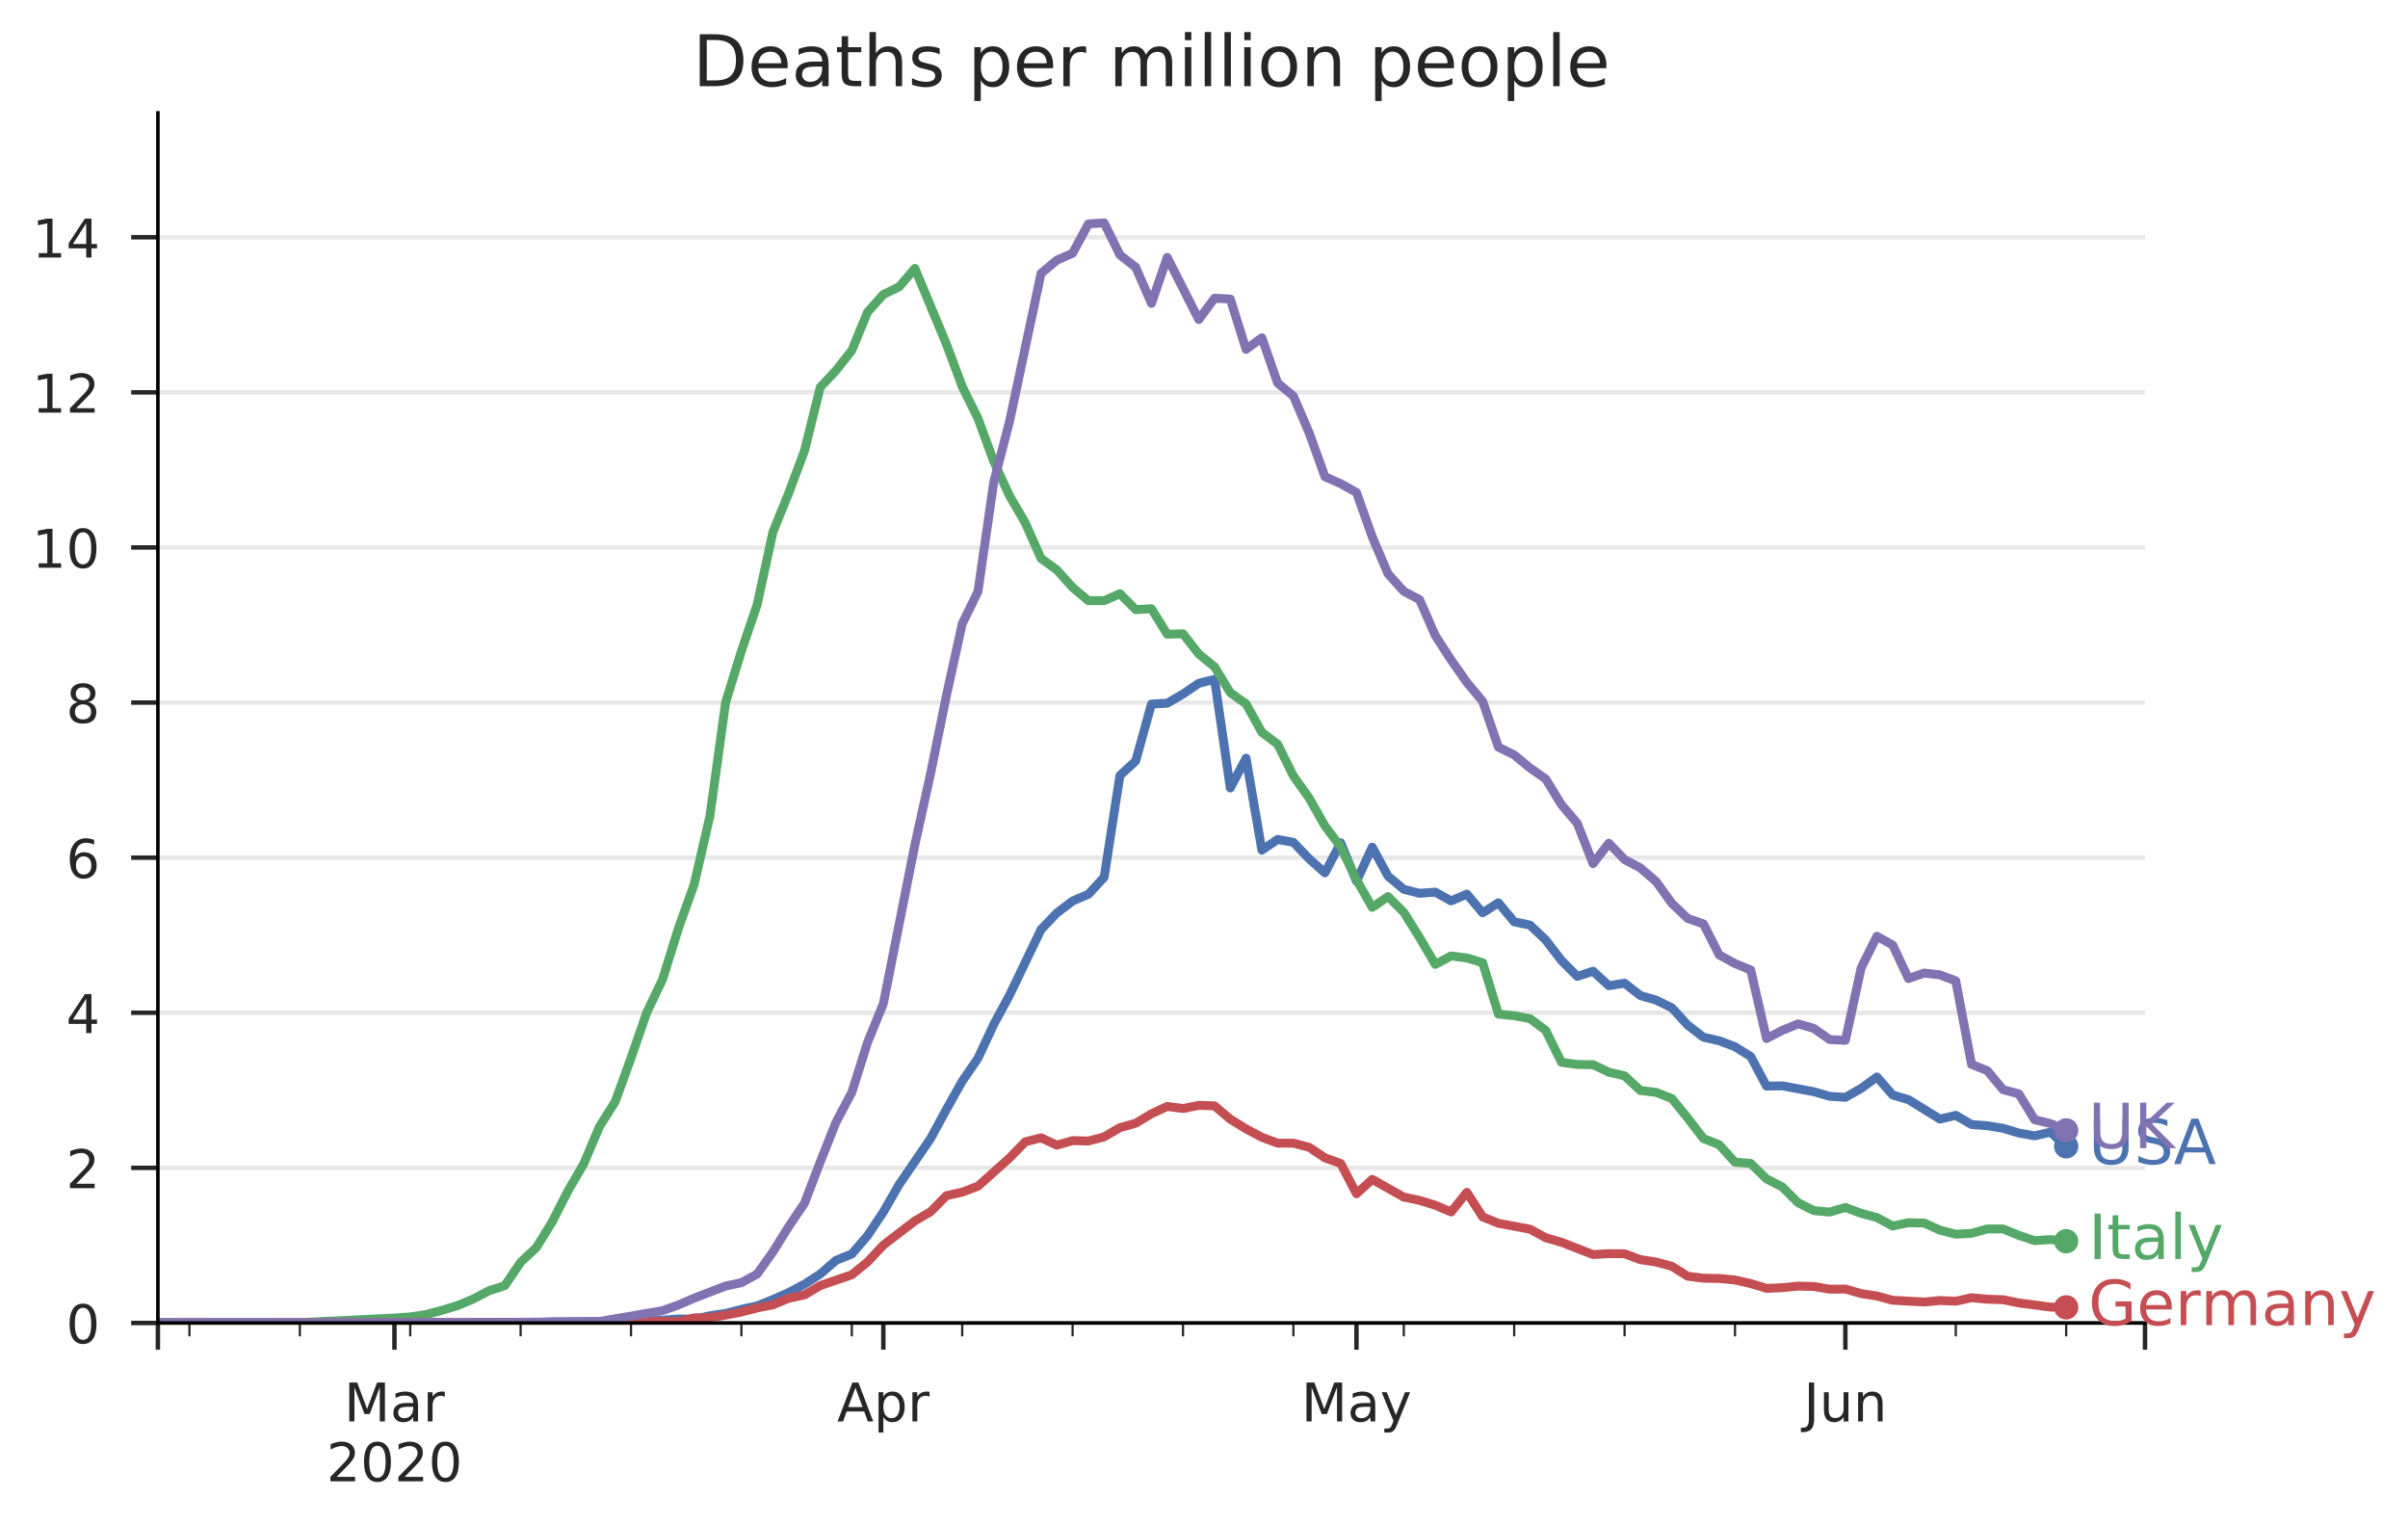 <?xml version="1.0" encoding="utf-8" standalone="no"?>
<!DOCTYPE svg PUBLIC "-//W3C//DTD SVG 1.1//EN"
  "http://www.w3.org/Graphics/SVG/1.1/DTD/svg11.dtd">
<!-- Created with matplotlib (https://matplotlib.org/) -->
<svg height="342.409pt" version="1.1" viewBox="0 0 540.946 342.409" width="540.946pt" xmlns="http://www.w3.org/2000/svg" xmlns:xlink="http://www.w3.org/1999/xlink">
 <defs>
  <style type="text/css">
*{stroke-linecap:butt;stroke-linejoin:round;}
  </style>
 </defs>
 <g id="figure_1">
  <g id="patch_1">
   <path d="M 0 342.409 
L 540.946 342.409 
L 540.946 0 
L 0 0 
z
" style="fill:#ffffff;"/>
  </g>
  <g id="axes_1">
   <g id="patch_2">
    <path d="M 35.47 297.158 
L 481.87 297.158 
L 481.87 25.358 
L 35.47 25.358 
z
" style="fill:#ffffff;"/>
   </g>
   <g id="matplotlib.axis_1">
    <g id="xtick_1">
     <g id="line2d_1">
      <defs>
       <path d="M 0 0 
L 0 6 
" id="m054f9e92ff" style="stroke:#262626;"/>
      </defs>
      <g>
       <use style="fill:#262626;stroke:#262626;" x="35.47" xlink:href="#m054f9e92ff" y="297.158"/>
      </g>
     </g>
    </g>
    <g id="xtick_2">
     <g id="line2d_2">
      <g>
       <use style="fill:#262626;stroke:#262626;" x="88.613" xlink:href="#m054f9e92ff" y="297.158"/>
      </g>
     </g>
     <g id="text_1">
      <!-- Mar -->
      <defs>
       <path d="M 9.812 72.906 
L 24.516 72.906 
L 43.109 23.297 
L 61.812 72.906 
L 76.516 72.906 
L 76.516 0 
L 66.891 0 
L 66.891 64.016 
L 48.094 14.016 
L 38.188 14.016 
L 19.391 64.016 
L 19.391 0 
L 9.812 0 
z
" id="DejaVuSans-77"/>
       <path d="M 34.281 27.484 
Q 23.391 27.484 19.188 25 
Q 14.984 22.516 14.984 16.5 
Q 14.984 11.719 18.141 8.906 
Q 21.297 6.109 26.703 6.109 
Q 34.188 6.109 38.703 11.406 
Q 43.219 16.703 43.219 25.484 
L 43.219 27.484 
z
M 52.203 31.203 
L 52.203 0 
L 43.219 0 
L 43.219 8.297 
Q 40.141 3.328 35.547 0.953 
Q 30.953 -1.422 24.312 -1.422 
Q 15.922 -1.422 10.953 3.297 
Q 6 8.016 6 15.922 
Q 6 25.141 12.172 29.828 
Q 18.359 34.516 30.609 34.516 
L 43.219 34.516 
L 43.219 35.406 
Q 43.219 41.609 39.141 45 
Q 35.062 48.391 27.688 48.391 
Q 23 48.391 18.547 47.266 
Q 14.109 46.141 10.016 43.891 
L 10.016 52.203 
Q 14.938 54.109 19.578 55.047 
Q 24.219 56 28.609 56 
Q 40.484 56 46.344 49.844 
Q 52.203 43.703 52.203 31.203 
z
" id="DejaVuSans-97"/>
       <path d="M 41.109 46.297 
Q 39.594 47.172 37.812 47.578 
Q 36.031 48 33.891 48 
Q 26.266 48 22.188 43.047 
Q 18.109 38.094 18.109 28.812 
L 18.109 0 
L 9.078 0 
L 9.078 54.688 
L 18.109 54.688 
L 18.109 46.188 
Q 20.953 51.172 25.484 53.578 
Q 30.031 56 36.531 56 
Q 37.453 56 38.578 55.875 
Q 39.703 55.766 41.062 55.516 
z
" id="DejaVuSans-114"/>
      </defs>
      <g style="fill:#262626;" transform="translate(77.293 319.276)scale(0.12 -0.12)">
       <use xlink:href="#DejaVuSans-77"/>
       <use x="86.279" xlink:href="#DejaVuSans-97"/>
       <use x="147.559" xlink:href="#DejaVuSans-114"/>
      </g>
      <!-- 2020 -->
      <defs>
       <path d="M 19.188 8.297 
L 53.609 8.297 
L 53.609 0 
L 7.328 0 
L 7.328 8.297 
Q 12.938 14.109 22.625 23.891 
Q 32.328 33.688 34.812 36.531 
Q 39.547 41.844 41.422 45.531 
Q 43.312 49.219 43.312 52.781 
Q 43.312 58.594 39.234 62.25 
Q 35.156 65.922 28.609 65.922 
Q 23.969 65.922 18.812 64.312 
Q 13.672 62.703 7.812 59.422 
L 7.812 69.391 
Q 13.766 71.781 18.938 73 
Q 24.125 74.219 28.422 74.219 
Q 39.75 74.219 46.484 68.547 
Q 53.219 62.891 53.219 53.422 
Q 53.219 48.922 51.531 44.891 
Q 49.859 40.875 45.406 35.406 
Q 44.188 33.984 37.641 27.219 
Q 31.109 20.453 19.188 8.297 
z
" id="DejaVuSans-50"/>
       <path d="M 31.781 66.406 
Q 24.172 66.406 20.328 58.906 
Q 16.5 51.422 16.5 36.375 
Q 16.5 21.391 20.328 13.891 
Q 24.172 6.391 31.781 6.391 
Q 39.453 6.391 43.281 13.891 
Q 47.125 21.391 47.125 36.375 
Q 47.125 51.422 43.281 58.906 
Q 39.453 66.406 31.781 66.406 
z
M 31.781 74.219 
Q 44.047 74.219 50.516 64.516 
Q 56.984 54.828 56.984 36.375 
Q 56.984 17.969 50.516 8.266 
Q 44.047 -1.422 31.781 -1.422 
Q 19.531 -1.422 13.062 8.266 
Q 6.594 17.969 6.594 36.375 
Q 6.594 54.828 13.062 64.516 
Q 19.531 74.219 31.781 74.219 
z
" id="DejaVuSans-48"/>
      </defs>
      <g style="fill:#262626;" transform="translate(73.343 332.713)scale(0.12 -0.12)">
       <use xlink:href="#DejaVuSans-50"/>
       <use x="63.623" xlink:href="#DejaVuSans-48"/>
       <use x="127.246" xlink:href="#DejaVuSans-50"/>
       <use x="190.869" xlink:href="#DejaVuSans-48"/>
      </g>
     </g>
    </g>
    <g id="xtick_3">
     <g id="line2d_3">
      <g>
       <use style="fill:#262626;stroke:#262626;" x="198.441" xlink:href="#m054f9e92ff" y="297.158"/>
      </g>
     </g>
     <g id="text_2">
      <!-- Apr -->
      <defs>
       <path d="M 34.188 63.188 
L 20.797 26.906 
L 47.609 26.906 
z
M 28.609 72.906 
L 39.797 72.906 
L 67.578 0 
L 57.328 0 
L 50.688 18.703 
L 17.828 18.703 
L 11.188 0 
L 0.781 0 
z
" id="DejaVuSans-65"/>
       <path d="M 18.109 8.203 
L 18.109 -20.797 
L 9.078 -20.797 
L 9.078 54.688 
L 18.109 54.688 
L 18.109 46.391 
Q 20.953 51.266 25.266 53.625 
Q 29.594 56 35.594 56 
Q 45.562 56 51.781 48.094 
Q 58.016 40.188 58.016 27.297 
Q 58.016 14.406 51.781 6.484 
Q 45.562 -1.422 35.594 -1.422 
Q 29.594 -1.422 25.266 0.953 
Q 20.953 3.328 18.109 8.203 
z
M 48.688 27.297 
Q 48.688 37.203 44.609 42.844 
Q 40.531 48.484 33.406 48.484 
Q 26.266 48.484 22.188 42.844 
Q 18.109 37.203 18.109 27.297 
Q 18.109 17.391 22.188 11.75 
Q 26.266 6.109 33.406 6.109 
Q 40.531 6.109 44.609 11.75 
Q 48.688 17.391 48.688 27.297 
z
" id="DejaVuSans-112"/>
      </defs>
      <g style="fill:#262626;" transform="translate(188.061 319.276)scale(0.12 -0.12)">
       <use xlink:href="#DejaVuSans-65"/>
       <use x="68.408" xlink:href="#DejaVuSans-112"/>
       <use x="131.885" xlink:href="#DejaVuSans-114"/>
      </g>
     </g>
    </g>
    <g id="xtick_4">
     <g id="line2d_4">
      <g>
       <use style="fill:#262626;stroke:#262626;" x="304.727" xlink:href="#m054f9e92ff" y="297.158"/>
      </g>
     </g>
     <g id="text_3">
      <!-- May -->
      <defs>
       <path d="M 32.172 -5.078 
Q 28.375 -14.844 24.75 -17.812 
Q 21.141 -20.797 15.094 -20.797 
L 7.906 -20.797 
L 7.906 -13.281 
L 13.188 -13.281 
Q 16.891 -13.281 18.938 -11.516 
Q 21 -9.766 23.484 -3.219 
L 25.094 0.875 
L 2.984 54.688 
L 12.5 54.688 
L 29.594 11.922 
L 46.688 54.688 
L 56.203 54.688 
z
" id="DejaVuSans-121"/>
      </defs>
      <g style="fill:#262626;" transform="translate(292.322 319.276)scale(0.12 -0.12)">
       <use xlink:href="#DejaVuSans-77"/>
       <use x="86.279" xlink:href="#DejaVuSans-97"/>
       <use x="147.559" xlink:href="#DejaVuSans-121"/>
      </g>
     </g>
    </g>
    <g id="xtick_5">
     <g id="line2d_5">
      <g>
       <use style="fill:#262626;stroke:#262626;" x="414.556" xlink:href="#m054f9e92ff" y="297.158"/>
      </g>
     </g>
     <g id="text_4">
      <!-- Jun -->
      <defs>
       <path d="M 9.812 72.906 
L 19.672 72.906 
L 19.672 5.078 
Q 19.672 -8.109 14.672 -14.062 
Q 9.672 -20.016 -1.422 -20.016 
L -5.172 -20.016 
L -5.172 -11.719 
L -2.094 -11.719 
Q 4.438 -11.719 7.125 -8.047 
Q 9.812 -4.391 9.812 5.078 
z
" id="DejaVuSans-74"/>
       <path d="M 8.5 21.578 
L 8.5 54.688 
L 17.484 54.688 
L 17.484 21.922 
Q 17.484 14.156 20.5 10.266 
Q 23.531 6.391 29.594 6.391 
Q 36.859 6.391 41.078 11.031 
Q 45.312 15.672 45.312 23.688 
L 45.312 54.688 
L 54.297 54.688 
L 54.297 0 
L 45.312 0 
L 45.312 8.406 
Q 42.047 3.422 37.719 1 
Q 33.406 -1.422 27.688 -1.422 
Q 18.266 -1.422 13.375 4.438 
Q 8.5 10.297 8.5 21.578 
z
M 31.109 56 
z
" id="DejaVuSans-117"/>
       <path d="M 54.891 33.016 
L 54.891 0 
L 45.906 0 
L 45.906 32.719 
Q 45.906 40.484 42.875 44.328 
Q 39.844 48.188 33.797 48.188 
Q 26.516 48.188 22.312 43.547 
Q 18.109 38.922 18.109 30.906 
L 18.109 0 
L 9.078 0 
L 9.078 54.688 
L 18.109 54.688 
L 18.109 46.188 
Q 21.344 51.125 25.703 53.562 
Q 30.078 56 35.797 56 
Q 45.219 56 50.047 50.172 
Q 54.891 44.344 54.891 33.016 
z
" id="DejaVuSans-110"/>
      </defs>
      <g style="fill:#262626;" transform="translate(405.181 319.276)scale(0.12 -0.12)">
       <use xlink:href="#DejaVuSans-74"/>
       <use x="29.492" xlink:href="#DejaVuSans-117"/>
       <use x="92.871" xlink:href="#DejaVuSans-110"/>
      </g>
     </g>
    </g>
    <g id="xtick_6">
     <g id="line2d_6">
      <g>
       <use style="fill:#262626;stroke:#262626;" x="481.87" xlink:href="#m054f9e92ff" y="297.158"/>
      </g>
     </g>
    </g>
    <g id="xtick_7">
     <g id="line2d_7">
      <defs>
       <path d="M 0 0 
L 0 3 
" id="m744304b19e" style="stroke:#262626;stroke-width:0.5;"/>
      </defs>
      <g>
       <use style="fill:#262626;stroke:#262626;stroke-width:0.5;" x="42.556" xlink:href="#m744304b19e" y="297.158"/>
      </g>
     </g>
    </g>
    <g id="xtick_8">
     <g id="line2d_8">
      <g>
       <use style="fill:#262626;stroke:#262626;stroke-width:0.5;" x="67.356" xlink:href="#m744304b19e" y="297.158"/>
      </g>
     </g>
    </g>
    <g id="xtick_9">
     <g id="line2d_9">
      <g>
       <use style="fill:#262626;stroke:#262626;stroke-width:0.5;" x="92.156" xlink:href="#m744304b19e" y="297.158"/>
      </g>
     </g>
    </g>
    <g id="xtick_10">
     <g id="line2d_10">
      <g>
       <use style="fill:#262626;stroke:#262626;stroke-width:0.5;" x="116.956" xlink:href="#m744304b19e" y="297.158"/>
      </g>
     </g>
    </g>
    <g id="xtick_11">
     <g id="line2d_11">
      <g>
       <use style="fill:#262626;stroke:#262626;stroke-width:0.5;" x="141.756" xlink:href="#m744304b19e" y="297.158"/>
      </g>
     </g>
    </g>
    <g id="xtick_12">
     <g id="line2d_12">
      <g>
       <use style="fill:#262626;stroke:#262626;stroke-width:0.5;" x="166.556" xlink:href="#m744304b19e" y="297.158"/>
      </g>
     </g>
    </g>
    <g id="xtick_13">
     <g id="line2d_13">
      <g>
       <use style="fill:#262626;stroke:#262626;stroke-width:0.5;" x="191.356" xlink:href="#m744304b19e" y="297.158"/>
      </g>
     </g>
    </g>
    <g id="xtick_14">
     <g id="line2d_14">
      <g>
       <use style="fill:#262626;stroke:#262626;stroke-width:0.5;" x="216.156" xlink:href="#m744304b19e" y="297.158"/>
      </g>
     </g>
    </g>
    <g id="xtick_15">
     <g id="line2d_15">
      <g>
       <use style="fill:#262626;stroke:#262626;stroke-width:0.5;" x="240.956" xlink:href="#m744304b19e" y="297.158"/>
      </g>
     </g>
    </g>
    <g id="xtick_16">
     <g id="line2d_16">
      <g>
       <use style="fill:#262626;stroke:#262626;stroke-width:0.5;" x="265.756" xlink:href="#m744304b19e" y="297.158"/>
      </g>
     </g>
    </g>
    <g id="xtick_17">
     <g id="line2d_17">
      <g>
       <use style="fill:#262626;stroke:#262626;stroke-width:0.5;" x="290.556" xlink:href="#m744304b19e" y="297.158"/>
      </g>
     </g>
    </g>
    <g id="xtick_18">
     <g id="line2d_18">
      <g>
       <use style="fill:#262626;stroke:#262626;stroke-width:0.5;" x="315.356" xlink:href="#m744304b19e" y="297.158"/>
      </g>
     </g>
    </g>
    <g id="xtick_19">
     <g id="line2d_19">
      <g>
       <use style="fill:#262626;stroke:#262626;stroke-width:0.5;" x="340.156" xlink:href="#m744304b19e" y="297.158"/>
      </g>
     </g>
    </g>
    <g id="xtick_20">
     <g id="line2d_20">
      <g>
       <use style="fill:#262626;stroke:#262626;stroke-width:0.5;" x="364.956" xlink:href="#m744304b19e" y="297.158"/>
      </g>
     </g>
    </g>
    <g id="xtick_21">
     <g id="line2d_21">
      <g>
       <use style="fill:#262626;stroke:#262626;stroke-width:0.5;" x="389.756" xlink:href="#m744304b19e" y="297.158"/>
      </g>
     </g>
    </g>
    <g id="xtick_22">
     <g id="line2d_22">
      <g>
       <use style="fill:#262626;stroke:#262626;stroke-width:0.5;" x="439.356" xlink:href="#m744304b19e" y="297.158"/>
      </g>
     </g>
    </g>
    <g id="xtick_23">
     <g id="line2d_23">
      <g>
       <use style="fill:#262626;stroke:#262626;stroke-width:0.5;" x="464.156" xlink:href="#m744304b19e" y="297.158"/>
      </g>
     </g>
    </g>
   </g>
   <g id="matplotlib.axis_2">
    <g id="ytick_1">
     <g id="line2d_24">
      <path clip-path="url(#p85c0da7bd0)" d="M 35.47 297.158 
L 481.87 297.158 
" style="fill:none;stroke:#b0b0b0;stroke-linecap:square;stroke-opacity:0.3;"/>
     </g>
     <g id="line2d_25">
      <defs>
       <path d="M 0 0 
L -6 0 
" id="m27299fc23d" style="stroke:#262626;"/>
      </defs>
      <g>
       <use style="fill:#262626;stroke:#262626;" x="35.47" xlink:href="#m27299fc23d" y="297.158"/>
      </g>
     </g>
     <g id="text_5">
      <!-- 0 -->
      <g style="fill:#262626;" transform="translate(14.835 301.717)scale(0.12 -0.12)">
       <use xlink:href="#DejaVuSans-48"/>
      </g>
     </g>
    </g>
    <g id="ytick_2">
     <g id="line2d_26">
      <path clip-path="url(#p85c0da7bd0)" d="M 35.47 262.319 
L 481.87 262.319 
" style="fill:none;stroke:#b0b0b0;stroke-linecap:square;stroke-opacity:0.3;"/>
     </g>
     <g id="line2d_27">
      <g>
       <use style="fill:#262626;stroke:#262626;" x="35.47" xlink:href="#m27299fc23d" y="262.319"/>
      </g>
     </g>
     <g id="text_6">
      <!-- 2 -->
      <g style="fill:#262626;" transform="translate(14.835 266.878)scale(0.12 -0.12)">
       <use xlink:href="#DejaVuSans-50"/>
      </g>
     </g>
    </g>
    <g id="ytick_3">
     <g id="line2d_28">
      <path clip-path="url(#p85c0da7bd0)" d="M 35.47 227.481 
L 481.87 227.481 
" style="fill:none;stroke:#b0b0b0;stroke-linecap:square;stroke-opacity:0.3;"/>
     </g>
     <g id="line2d_29">
      <g>
       <use style="fill:#262626;stroke:#262626;" x="35.47" xlink:href="#m27299fc23d" y="227.481"/>
      </g>
     </g>
     <g id="text_7">
      <!-- 4 -->
      <defs>
       <path d="M 37.797 64.312 
L 12.891 25.391 
L 37.797 25.391 
z
M 35.203 72.906 
L 47.609 72.906 
L 47.609 25.391 
L 58.016 25.391 
L 58.016 17.188 
L 47.609 17.188 
L 47.609 0 
L 37.797 0 
L 37.797 17.188 
L 4.891 17.188 
L 4.891 26.703 
z
" id="DejaVuSans-52"/>
      </defs>
      <g style="fill:#262626;" transform="translate(14.835 232.04)scale(0.12 -0.12)">
       <use xlink:href="#DejaVuSans-52"/>
      </g>
     </g>
    </g>
    <g id="ytick_4">
     <g id="line2d_30">
      <path clip-path="url(#p85c0da7bd0)" d="M 35.47 192.642 
L 481.87 192.642 
" style="fill:none;stroke:#b0b0b0;stroke-linecap:square;stroke-opacity:0.3;"/>
     </g>
     <g id="line2d_31">
      <g>
       <use style="fill:#262626;stroke:#262626;" x="35.47" xlink:href="#m27299fc23d" y="192.642"/>
      </g>
     </g>
     <g id="text_8">
      <!-- 6 -->
      <defs>
       <path d="M 33.016 40.375 
Q 26.375 40.375 22.484 35.828 
Q 18.609 31.297 18.609 23.391 
Q 18.609 15.531 22.484 10.953 
Q 26.375 6.391 33.016 6.391 
Q 39.656 6.391 43.531 10.953 
Q 47.406 15.531 47.406 23.391 
Q 47.406 31.297 43.531 35.828 
Q 39.656 40.375 33.016 40.375 
z
M 52.594 71.297 
L 52.594 62.312 
Q 48.875 64.062 45.094 64.984 
Q 41.312 65.922 37.594 65.922 
Q 27.828 65.922 22.672 59.328 
Q 17.531 52.734 16.797 39.406 
Q 19.672 43.656 24.016 45.922 
Q 28.375 48.188 33.594 48.188 
Q 44.578 48.188 50.953 41.516 
Q 57.328 34.859 57.328 23.391 
Q 57.328 12.156 50.688 5.359 
Q 44.047 -1.422 33.016 -1.422 
Q 20.359 -1.422 13.672 8.266 
Q 6.984 17.969 6.984 36.375 
Q 6.984 53.656 15.188 63.938 
Q 23.391 74.219 37.203 74.219 
Q 40.922 74.219 44.703 73.484 
Q 48.484 72.75 52.594 71.297 
z
" id="DejaVuSans-54"/>
      </defs>
      <g style="fill:#262626;" transform="translate(14.835 197.201)scale(0.12 -0.12)">
       <use xlink:href="#DejaVuSans-54"/>
      </g>
     </g>
    </g>
    <g id="ytick_5">
     <g id="line2d_32">
      <path clip-path="url(#p85c0da7bd0)" d="M 35.47 157.804 
L 481.87 157.804 
" style="fill:none;stroke:#b0b0b0;stroke-linecap:square;stroke-opacity:0.3;"/>
     </g>
     <g id="line2d_33">
      <g>
       <use style="fill:#262626;stroke:#262626;" x="35.47" xlink:href="#m27299fc23d" y="157.804"/>
      </g>
     </g>
     <g id="text_9">
      <!-- 8 -->
      <defs>
       <path d="M 31.781 34.625 
Q 24.75 34.625 20.719 30.859 
Q 16.703 27.094 16.703 20.516 
Q 16.703 13.922 20.719 10.156 
Q 24.75 6.391 31.781 6.391 
Q 38.812 6.391 42.859 10.172 
Q 46.922 13.969 46.922 20.516 
Q 46.922 27.094 42.891 30.859 
Q 38.875 34.625 31.781 34.625 
z
M 21.922 38.812 
Q 15.578 40.375 12.031 44.719 
Q 8.5 49.078 8.5 55.328 
Q 8.5 64.062 14.719 69.141 
Q 20.953 74.219 31.781 74.219 
Q 42.672 74.219 48.875 69.141 
Q 55.078 64.062 55.078 55.328 
Q 55.078 49.078 51.531 44.719 
Q 48 40.375 41.703 38.812 
Q 48.828 37.156 52.797 32.312 
Q 56.781 27.484 56.781 20.516 
Q 56.781 9.906 50.312 4.234 
Q 43.844 -1.422 31.781 -1.422 
Q 19.734 -1.422 13.25 4.234 
Q 6.781 9.906 6.781 20.516 
Q 6.781 27.484 10.781 32.312 
Q 14.797 37.156 21.922 38.812 
z
M 18.312 54.391 
Q 18.312 48.734 21.844 45.562 
Q 25.391 42.391 31.781 42.391 
Q 38.141 42.391 41.719 45.562 
Q 45.312 48.734 45.312 54.391 
Q 45.312 60.062 41.719 63.234 
Q 38.141 66.406 31.781 66.406 
Q 25.391 66.406 21.844 63.234 
Q 18.312 60.062 18.312 54.391 
z
" id="DejaVuSans-56"/>
      </defs>
      <g style="fill:#262626;" transform="translate(14.835 162.363)scale(0.12 -0.12)">
       <use xlink:href="#DejaVuSans-56"/>
      </g>
     </g>
    </g>
    <g id="ytick_6">
     <g id="line2d_34">
      <path clip-path="url(#p85c0da7bd0)" d="M 35.47 122.965 
L 481.87 122.965 
" style="fill:none;stroke:#b0b0b0;stroke-linecap:square;stroke-opacity:0.3;"/>
     </g>
     <g id="line2d_35">
      <g>
       <use style="fill:#262626;stroke:#262626;" x="35.47" xlink:href="#m27299fc23d" y="122.965"/>
      </g>
     </g>
     <g id="text_10">
      <!-- 10 -->
      <defs>
       <path d="M 12.406 8.297 
L 28.516 8.297 
L 28.516 63.922 
L 10.984 60.406 
L 10.984 69.391 
L 28.422 72.906 
L 38.281 72.906 
L 38.281 8.297 
L 54.391 8.297 
L 54.391 0 
L 12.406 0 
z
" id="DejaVuSans-49"/>
      </defs>
      <g style="fill:#262626;" transform="translate(7.2 127.524)scale(0.12 -0.12)">
       <use xlink:href="#DejaVuSans-49"/>
       <use x="63.623" xlink:href="#DejaVuSans-48"/>
      </g>
     </g>
    </g>
    <g id="ytick_7">
     <g id="line2d_36">
      <path clip-path="url(#p85c0da7bd0)" d="M 35.47 88.127 
L 481.87 88.127 
" style="fill:none;stroke:#b0b0b0;stroke-linecap:square;stroke-opacity:0.3;"/>
     </g>
     <g id="line2d_37">
      <g>
       <use style="fill:#262626;stroke:#262626;" x="35.47" xlink:href="#m27299fc23d" y="88.127"/>
      </g>
     </g>
     <g id="text_11">
      <!-- 12 -->
      <g style="fill:#262626;" transform="translate(7.2 92.686)scale(0.12 -0.12)">
       <use xlink:href="#DejaVuSans-49"/>
       <use x="63.623" xlink:href="#DejaVuSans-50"/>
      </g>
     </g>
    </g>
    <g id="ytick_8">
     <g id="line2d_38">
      <path clip-path="url(#p85c0da7bd0)" d="M 35.47 53.288 
L 481.87 53.288 
" style="fill:none;stroke:#b0b0b0;stroke-linecap:square;stroke-opacity:0.3;"/>
     </g>
     <g id="line2d_39">
      <g>
       <use style="fill:#262626;stroke:#262626;" x="35.47" xlink:href="#m27299fc23d" y="53.288"/>
      </g>
     </g>
     <g id="text_12">
      <!-- 14 -->
      <g style="fill:#262626;" transform="translate(7.2 57.847)scale(0.12 -0.12)">
       <use xlink:href="#DejaVuSans-49"/>
       <use x="63.623" xlink:href="#DejaVuSans-52"/>
      </g>
     </g>
    </g>
   </g>
   <g id="line2d_40">
    <path clip-path="url(#p85c0da7bd0)" d="M -1 297.158 
L 109.87 297.051 
L 138.213 296.853 
L 145.299 296.709 
L 148.841 296.549 
L 152.384 296.245 
L 155.927 296.321 
L 159.47 295.537 
L 163.013 295.005 
L 166.556 294.1 
L 170.099 293.316 
L 173.641 291.886 
L 177.184 290.312 
L 180.727 288.441 
L 184.27 286.152 
L 187.813 283.079 
L 191.356 281.656 
L 194.899 277.534 
L 198.441 272.225 
L 201.984 266.064 
L 209.07 255.704 
L 212.613 249.163 
L 216.156 242.865 
L 219.699 237.686 
L 223.241 230.102 
L 226.784 223.538 
L 233.87 208.775 
L 237.413 205.071 
L 240.956 202.378 
L 244.499 200.865 
L 248.041 197.046 
L 251.584 174.182 
L 255.127 170.942 
L 258.67 158.141 
L 262.213 157.951 
L 265.756 155.882 
L 269.299 153.479 
L 272.841 152.596 
L 276.384 176.989 
L 279.927 170.296 
L 283.47 190.954 
L 287.013 188.55 
L 290.556 189.197 
L 294.099 192.909 
L 297.641 196.057 
L 301.184 189.288 
L 304.727 197.951 
L 308.27 190.284 
L 311.813 196.788 
L 315.356 199.754 
L 318.899 200.644 
L 322.441 200.385 
L 325.984 202.348 
L 329.527 200.834 
L 333.07 205.033 
L 336.613 202.774 
L 340.156 207.056 
L 343.699 207.786 
L 347.241 211.14 
L 350.784 215.757 
L 354.327 219.302 
L 357.87 218.146 
L 361.413 221.401 
L 364.956 220.838 
L 368.499 223.614 
L 372.041 224.641 
L 375.584 226.375 
L 379.127 230.254 
L 382.67 232.97 
L 386.213 233.776 
L 389.756 235.107 
L 393.299 237.32 
L 396.841 243.953 
L 400.384 243.892 
L 407.47 245.216 
L 411.013 246.242 
L 414.556 246.478 
L 418.099 244.47 
L 421.641 241.899 
L 425.184 245.946 
L 428.727 247.003 
L 435.813 251.361 
L 439.356 250.525 
L 442.899 252.586 
L 446.441 252.852 
L 449.984 253.43 
L 453.527 254.495 
L 457.07 255.126 
L 460.613 254.305 
L 464.156 257.469 
L 464.156 257.469 
" style="fill:none;stroke:#4c72b0;stroke-linecap:square;stroke-width:2;"/>
   </g>
   <g id="line2d_41">
    <path clip-path="url(#p85c0da7bd0)" d="M -1 297.158 
L 67.356 297.075 
L 88.613 296.046 
L 92.156 295.799 
L 95.699 295.263 
L 99.241 294.316 
L 102.784 293.246 
L 106.327 291.763 
L 109.87 289.91 
L 113.413 288.757 
L 116.956 283.527 
L 120.499 280.192 
L 124.041 274.468 
L 127.584 267.509 
L 131.127 261.415 
L 134.67 253.055 
L 138.213 247.414 
L 141.756 237.655 
L 145.299 227.401 
L 148.841 219.989 
L 152.384 208.583 
L 155.927 198.7 
L 159.47 183.34 
L 163.013 157.728 
L 166.556 146.239 
L 170.099 135.779 
L 173.641 119.473 
L 177.184 110.743 
L 180.727 101.231 
L 184.27 86.983 
L 187.813 83.195 
L 191.356 78.706 
L 194.899 70.1 
L 198.441 66.147 
L 201.984 64.417 
L 205.527 60.3 
L 212.613 77.306 
L 216.156 86.818 
L 219.699 93.983 
L 223.241 103.66 
L 226.784 111.361 
L 230.327 117.455 
L 233.87 125.444 
L 237.413 127.997 
L 240.956 131.95 
L 244.499 134.915 
L 248.041 134.915 
L 251.584 133.35 
L 255.127 136.932 
L 258.67 136.727 
L 262.213 142.45 
L 265.756 142.368 
L 269.299 146.898 
L 272.841 149.78 
L 276.384 155.586 
L 279.927 158.098 
L 283.47 164.481 
L 287.013 167.157 
L 290.556 174.281 
L 294.099 179.264 
L 297.641 185.523 
L 301.184 190.217 
L 304.727 197.588 
L 308.27 203.806 
L 311.813 201.377 
L 315.356 204.918 
L 318.899 210.601 
L 322.441 216.613 
L 325.984 214.718 
L 329.527 215.171 
L 333.07 216.242 
L 336.613 227.772 
L 340.156 228.143 
L 343.699 228.801 
L 347.241 231.437 
L 350.784 238.602 
L 354.327 239.096 
L 357.87 239.137 
L 361.413 240.825 
L 364.956 241.649 
L 368.499 244.943 
L 372.041 245.355 
L 375.584 246.755 
L 379.127 251.12 
L 382.67 255.732 
L 386.213 257.132 
L 389.756 261.044 
L 393.299 261.332 
L 396.841 264.791 
L 400.384 266.603 
L 403.927 270.144 
L 407.47 271.915 
L 411.013 272.245 
L 414.556 271.215 
L 418.099 272.533 
L 421.641 273.48 
L 425.184 275.374 
L 428.727 274.633 
L 432.27 274.715 
L 435.813 276.321 
L 439.356 277.227 
L 442.899 277.021 
L 446.441 276.033 
L 449.984 276.033 
L 453.527 277.474 
L 457.07 278.668 
L 460.613 278.421 
L 464.156 278.792 
L 464.156 278.792 
" style="fill:none;stroke:#55a868;stroke-linecap:square;stroke-width:2;"/>
   </g>
   <g id="line2d_42">
    <path clip-path="url(#p85c0da7bd0)" d="M -1 297.158 
L 127.584 297.067 
L 145.299 296.827 
L 152.384 296.857 
L 155.927 296.017 
L 159.47 295.957 
L 163.013 295.387 
L 166.556 294.697 
L 170.099 293.767 
L 173.641 293.076 
L 177.184 291.606 
L 180.727 290.856 
L 184.27 288.755 
L 191.356 286.325 
L 194.899 283.444 
L 198.441 279.663 
L 205.527 274.232 
L 209.07 272.161 
L 212.613 268.56 
L 216.156 267.78 
L 219.699 266.43 
L 226.784 260.098 
L 230.327 256.467 
L 233.87 255.567 
L 237.413 257.217 
L 240.956 256.197 
L 244.499 256.287 
L 248.041 255.357 
L 251.584 253.286 
L 255.127 252.296 
L 258.67 250.166 
L 262.213 248.515 
L 265.756 248.995 
L 269.299 248.275 
L 272.841 248.395 
L 276.384 251.396 
L 279.927 253.557 
L 283.47 255.447 
L 287.013 256.767 
L 290.556 256.767 
L 294.099 257.698 
L 297.641 260.068 
L 301.184 261.329 
L 304.727 268.14 
L 308.27 264.899 
L 315.356 268.89 
L 318.899 269.611 
L 322.441 270.721 
L 325.984 272.221 
L 329.527 267.81 
L 333.07 273.332 
L 336.613 274.772 
L 343.699 276.092 
L 347.241 278.013 
L 350.784 279.033 
L 357.87 281.794 
L 361.413 281.584 
L 364.956 281.614 
L 368.499 282.934 
L 372.041 283.474 
L 375.584 284.434 
L 379.127 286.655 
L 382.67 287.105 
L 386.213 287.165 
L 389.756 287.495 
L 393.299 288.305 
L 396.841 289.386 
L 400.384 289.236 
L 403.927 288.875 
L 407.47 288.965 
L 411.013 289.566 
L 414.556 289.536 
L 418.099 290.556 
L 421.641 291.096 
L 425.184 292.056 
L 432.27 292.446 
L 435.813 292.116 
L 439.356 292.266 
L 442.899 291.486 
L 446.441 291.816 
L 449.984 291.936 
L 453.527 292.656 
L 460.613 293.587 
L 464.156 293.647 
L 464.156 293.647 
" style="fill:none;stroke:#c44e52;stroke-linecap:square;stroke-width:2;"/>
   </g>
   <g id="line2d_43">
    <path clip-path="url(#p85c0da7bd0)" d="M -1 297.158 
L 116.956 297.083 
L 120.499 297.045 
L 124.041 296.896 
L 134.67 296.821 
L 148.841 294.388 
L 152.384 293.115 
L 155.927 291.581 
L 163.013 288.849 
L 166.556 288.1 
L 170.099 286.154 
L 173.641 281.176 
L 177.184 275.487 
L 180.727 270.248 
L 184.27 260.966 
L 187.813 252.058 
L 191.356 245.359 
L 194.899 234.131 
L 198.441 225.411 
L 205.527 189.743 
L 209.07 173.649 
L 212.613 156.209 
L 216.156 140.115 
L 219.699 132.854 
L 223.241 108.302 
L 226.784 94.679 
L 233.87 61.407 
L 237.413 58.45 
L 240.956 56.878 
L 244.499 50.291 
L 248.041 50.067 
L 251.584 57.253 
L 255.127 60.022 
L 258.67 68.144 
L 262.213 57.814 
L 269.299 71.774 
L 272.841 66.983 
L 276.384 67.171 
L 279.927 78.473 
L 283.47 75.854 
L 287.013 86.034 
L 290.556 88.953 
L 294.099 97.224 
L 297.641 107.067 
L 301.184 108.639 
L 304.727 110.623 
L 308.27 120.578 
L 311.813 128.887 
L 315.356 132.817 
L 318.899 134.688 
L 322.441 142.772 
L 325.984 148.237 
L 329.527 153.289 
L 333.07 157.519 
L 336.613 167.811 
L 340.156 169.57 
L 343.699 172.489 
L 347.241 174.959 
L 350.784 180.761 
L 354.327 184.915 
L 357.87 193.972 
L 361.413 189.406 
L 364.956 193.074 
L 368.499 194.945 
L 372.041 198.014 
L 375.584 202.917 
L 379.127 206.286 
L 382.67 207.521 
L 386.213 214.482 
L 389.756 216.428 
L 393.299 217.888 
L 396.841 233.27 
L 400.384 231.436 
L 403.927 229.977 
L 407.47 230.987 
L 411.013 233.495 
L 414.556 233.682 
L 418.099 217.401 
L 421.641 210.29 
L 425.184 212.274 
L 428.727 219.797 
L 432.27 218.561 
L 435.813 218.973 
L 439.356 220.321 
L 442.899 239.071 
L 446.441 240.494 
L 449.984 244.76 
L 453.527 245.696 
L 457.07 251.497 
L 460.613 252.358 
L 464.156 253.892 
L 464.156 253.892 
" style="fill:none;stroke:#8172b2;stroke-linecap:square;stroke-width:2;"/>
   </g>
   <g id="patch_3">
    <path d="M 35.47 297.158 
L 35.47 25.358 
" style="fill:none;stroke:#000000;stroke-linecap:square;stroke-linejoin:miter;stroke-width:0.8;"/>
   </g>
   <g id="patch_4">
    <path d="M 35.47 297.158 
L 481.87 297.158 
" style="fill:none;stroke:#000000;stroke-linecap:square;stroke-linejoin:miter;stroke-width:0.8;"/>
   </g>
   <g id="text_13">
    <!-- USA -->
    <defs>
     <path d="M 8.688 72.906 
L 18.609 72.906 
L 18.609 28.609 
Q 18.609 16.891 22.844 11.734 
Q 27.094 6.594 36.625 6.594 
Q 46.094 6.594 50.344 11.734 
Q 54.594 16.891 54.594 28.609 
L 54.594 72.906 
L 64.5 72.906 
L 64.5 27.391 
Q 64.5 13.141 57.438 5.859 
Q 50.391 -1.422 36.625 -1.422 
Q 22.797 -1.422 15.734 5.859 
Q 8.688 13.141 8.688 27.391 
z
" id="DejaVuSans-85"/>
     <path d="M 53.516 70.516 
L 53.516 60.891 
Q 47.906 63.578 42.922 64.891 
Q 37.938 66.219 33.297 66.219 
Q 25.25 66.219 20.875 63.094 
Q 16.5 59.969 16.5 54.203 
Q 16.5 49.359 19.406 46.891 
Q 22.312 44.438 30.422 42.922 
L 36.375 41.703 
Q 47.406 39.594 52.656 34.297 
Q 57.906 29 57.906 20.125 
Q 57.906 9.516 50.797 4.047 
Q 43.703 -1.422 29.984 -1.422 
Q 24.812 -1.422 18.969 -0.25 
Q 13.141 0.922 6.891 3.219 
L 6.891 13.375 
Q 12.891 10.016 18.656 8.297 
Q 24.422 6.594 29.984 6.594 
Q 38.422 6.594 43.016 9.906 
Q 47.609 13.234 47.609 19.391 
Q 47.609 24.75 44.312 27.781 
Q 41.016 30.812 33.5 32.328 
L 27.484 33.5 
Q 16.453 35.688 11.516 40.375 
Q 6.594 45.062 6.594 53.422 
Q 6.594 63.094 13.406 68.656 
Q 20.219 74.219 32.172 74.219 
Q 37.312 74.219 42.625 73.281 
Q 47.953 72.359 53.516 70.516 
z
" id="DejaVuSans-83"/>
    </defs>
    <g style="fill:#4c72b0;" transform="translate(469.156 261.469)scale(0.14 -0.14)">
     <use xlink:href="#DejaVuSans-85"/>
     <use x="73.193" xlink:href="#DejaVuSans-83"/>
     <use x="136.686" xlink:href="#DejaVuSans-65"/>
    </g>
   </g>
   <g id="text_14">
    <!-- Italy -->
    <defs>
     <path d="M 9.812 72.906 
L 19.672 72.906 
L 19.672 0 
L 9.812 0 
z
" id="DejaVuSans-73"/>
     <path d="M 18.312 70.219 
L 18.312 54.688 
L 36.812 54.688 
L 36.812 47.703 
L 18.312 47.703 
L 18.312 18.016 
Q 18.312 11.328 20.141 9.422 
Q 21.969 7.516 27.594 7.516 
L 36.812 7.516 
L 36.812 0 
L 27.594 0 
Q 17.188 0 13.234 3.875 
Q 9.281 7.766 9.281 18.016 
L 9.281 47.703 
L 2.688 47.703 
L 2.688 54.688 
L 9.281 54.688 
L 9.281 70.219 
z
" id="DejaVuSans-116"/>
     <path d="M 9.422 75.984 
L 18.406 75.984 
L 18.406 0 
L 9.422 0 
z
" id="DejaVuSans-108"/>
    </defs>
    <g style="fill:#55a868;" transform="translate(469.156 282.792)scale(0.14 -0.14)">
     <use xlink:href="#DejaVuSans-73"/>
     <use x="29.492" xlink:href="#DejaVuSans-116"/>
     <use x="68.701" xlink:href="#DejaVuSans-97"/>
     <use x="129.98" xlink:href="#DejaVuSans-108"/>
     <use x="157.764" xlink:href="#DejaVuSans-121"/>
    </g>
   </g>
   <g id="text_15">
    <!-- Germany -->
    <defs>
     <path d="M 59.516 10.406 
L 59.516 29.984 
L 43.406 29.984 
L 43.406 38.094 
L 69.281 38.094 
L 69.281 6.781 
Q 63.578 2.734 56.688 0.656 
Q 49.812 -1.422 42 -1.422 
Q 24.906 -1.422 15.25 8.562 
Q 5.609 18.562 5.609 36.375 
Q 5.609 54.25 15.25 64.234 
Q 24.906 74.219 42 74.219 
Q 49.125 74.219 55.547 72.453 
Q 61.969 70.703 67.391 67.281 
L 67.391 56.781 
Q 61.922 61.422 55.766 63.766 
Q 49.609 66.109 42.828 66.109 
Q 29.438 66.109 22.719 58.641 
Q 16.016 51.172 16.016 36.375 
Q 16.016 21.625 22.719 14.156 
Q 29.438 6.688 42.828 6.688 
Q 48.047 6.688 52.141 7.594 
Q 56.25 8.5 59.516 10.406 
z
" id="DejaVuSans-71"/>
     <path d="M 56.203 29.594 
L 56.203 25.203 
L 14.891 25.203 
Q 15.484 15.922 20.484 11.062 
Q 25.484 6.203 34.422 6.203 
Q 39.594 6.203 44.453 7.469 
Q 49.312 8.734 54.109 11.281 
L 54.109 2.781 
Q 49.266 0.734 44.188 -0.344 
Q 39.109 -1.422 33.891 -1.422 
Q 20.797 -1.422 13.156 6.188 
Q 5.516 13.812 5.516 26.812 
Q 5.516 40.234 12.766 48.109 
Q 20.016 56 32.328 56 
Q 43.359 56 49.781 48.891 
Q 56.203 41.797 56.203 29.594 
z
M 47.219 32.234 
Q 47.125 39.594 43.094 43.984 
Q 39.062 48.391 32.422 48.391 
Q 24.906 48.391 20.391 44.141 
Q 15.875 39.891 15.188 32.172 
z
" id="DejaVuSans-101"/>
     <path d="M 52 44.188 
Q 55.375 50.25 60.062 53.125 
Q 64.75 56 71.094 56 
Q 79.641 56 84.281 50.016 
Q 88.922 44.047 88.922 33.016 
L 88.922 0 
L 79.891 0 
L 79.891 32.719 
Q 79.891 40.578 77.094 44.375 
Q 74.312 48.188 68.609 48.188 
Q 61.625 48.188 57.562 43.547 
Q 53.516 38.922 53.516 30.906 
L 53.516 0 
L 44.484 0 
L 44.484 32.719 
Q 44.484 40.625 41.703 44.406 
Q 38.922 48.188 33.109 48.188 
Q 26.219 48.188 22.156 43.531 
Q 18.109 38.875 18.109 30.906 
L 18.109 0 
L 9.078 0 
L 9.078 54.688 
L 18.109 54.688 
L 18.109 46.188 
Q 21.188 51.219 25.484 53.609 
Q 29.781 56 35.688 56 
Q 41.656 56 45.828 52.969 
Q 50 49.953 52 44.188 
z
" id="DejaVuSans-109"/>
    </defs>
    <g style="fill:#c44e52;" transform="translate(469.156 297.647)scale(0.14 -0.14)">
     <use xlink:href="#DejaVuSans-71"/>
     <use x="77.49" xlink:href="#DejaVuSans-101"/>
     <use x="139.014" xlink:href="#DejaVuSans-114"/>
     <use x="180.111" xlink:href="#DejaVuSans-109"/>
     <use x="277.523" xlink:href="#DejaVuSans-97"/>
     <use x="338.803" xlink:href="#DejaVuSans-110"/>
     <use x="402.182" xlink:href="#DejaVuSans-121"/>
    </g>
   </g>
   <g id="text_16">
    <!-- UK -->
    <defs>
     <path d="M 9.812 72.906 
L 19.672 72.906 
L 19.672 42.094 
L 52.391 72.906 
L 65.094 72.906 
L 28.906 38.922 
L 67.672 0 
L 54.688 0 
L 19.672 35.109 
L 19.672 0 
L 9.812 0 
z
" id="DejaVuSans-75"/>
    </defs>
    <g style="fill:#8172b2;" transform="translate(469.156 257.892)scale(0.14 -0.14)">
     <use xlink:href="#DejaVuSans-85"/>
     <use x="73.193" xlink:href="#DejaVuSans-75"/>
    </g>
   </g>
   <g id="text_17">
    <!-- Deaths per million people -->
    <defs>
     <path d="M 19.672 64.797 
L 19.672 8.109 
L 31.594 8.109 
Q 46.688 8.109 53.688 14.938 
Q 60.688 21.781 60.688 36.531 
Q 60.688 51.172 53.688 57.984 
Q 46.688 64.797 31.594 64.797 
z
M 9.812 72.906 
L 30.078 72.906 
Q 51.266 72.906 61.172 64.094 
Q 71.094 55.281 71.094 36.531 
Q 71.094 17.672 61.125 8.828 
Q 51.172 0 30.078 0 
L 9.812 0 
z
" id="DejaVuSans-68"/>
     <path d="M 54.891 33.016 
L 54.891 0 
L 45.906 0 
L 45.906 32.719 
Q 45.906 40.484 42.875 44.328 
Q 39.844 48.188 33.797 48.188 
Q 26.516 48.188 22.312 43.547 
Q 18.109 38.922 18.109 30.906 
L 18.109 0 
L 9.078 0 
L 9.078 75.984 
L 18.109 75.984 
L 18.109 46.188 
Q 21.344 51.125 25.703 53.562 
Q 30.078 56 35.797 56 
Q 45.219 56 50.047 50.172 
Q 54.891 44.344 54.891 33.016 
z
" id="DejaVuSans-104"/>
     <path d="M 44.281 53.078 
L 44.281 44.578 
Q 40.484 46.531 36.375 47.5 
Q 32.281 48.484 27.875 48.484 
Q 21.188 48.484 17.844 46.438 
Q 14.5 44.391 14.5 40.281 
Q 14.5 37.156 16.891 35.375 
Q 19.281 33.594 26.516 31.984 
L 29.594 31.297 
Q 39.156 29.25 43.188 25.516 
Q 47.219 21.781 47.219 15.094 
Q 47.219 7.469 41.188 3.016 
Q 35.156 -1.422 24.609 -1.422 
Q 20.219 -1.422 15.453 -0.562 
Q 10.688 0.297 5.422 2 
L 5.422 11.281 
Q 10.406 8.688 15.234 7.391 
Q 20.062 6.109 24.812 6.109 
Q 31.156 6.109 34.562 8.281 
Q 37.984 10.453 37.984 14.406 
Q 37.984 18.062 35.516 20.016 
Q 33.062 21.969 24.703 23.781 
L 21.578 24.516 
Q 13.234 26.266 9.516 29.906 
Q 5.812 33.547 5.812 39.891 
Q 5.812 47.609 11.281 51.797 
Q 16.75 56 26.812 56 
Q 31.781 56 36.172 55.266 
Q 40.578 54.547 44.281 53.078 
z
" id="DejaVuSans-115"/>
     <path id="DejaVuSans-32"/>
     <path d="M 9.422 54.688 
L 18.406 54.688 
L 18.406 0 
L 9.422 0 
z
M 9.422 75.984 
L 18.406 75.984 
L 18.406 64.594 
L 9.422 64.594 
z
" id="DejaVuSans-105"/>
     <path d="M 30.609 48.391 
Q 23.391 48.391 19.188 42.75 
Q 14.984 37.109 14.984 27.297 
Q 14.984 17.484 19.156 11.844 
Q 23.344 6.203 30.609 6.203 
Q 37.797 6.203 41.984 11.859 
Q 46.188 17.531 46.188 27.297 
Q 46.188 37.016 41.984 42.703 
Q 37.797 48.391 30.609 48.391 
z
M 30.609 56 
Q 42.328 56 49.016 48.375 
Q 55.719 40.766 55.719 27.297 
Q 55.719 13.875 49.016 6.219 
Q 42.328 -1.422 30.609 -1.422 
Q 18.844 -1.422 12.172 6.219 
Q 5.516 13.875 5.516 27.297 
Q 5.516 40.766 12.172 48.375 
Q 18.844 56 30.609 56 
z
" id="DejaVuSans-111"/>
    </defs>
    <g style="fill:#262626;" transform="translate(155.626 19.358)scale(0.16 -0.16)">
     <use xlink:href="#DejaVuSans-68"/>
     <use x="77.002" xlink:href="#DejaVuSans-101"/>
     <use x="138.525" xlink:href="#DejaVuSans-97"/>
     <use x="199.805" xlink:href="#DejaVuSans-116"/>
     <use x="239.014" xlink:href="#DejaVuSans-104"/>
     <use x="302.393" xlink:href="#DejaVuSans-115"/>
     <use x="354.492" xlink:href="#DejaVuSans-32"/>
     <use x="386.279" xlink:href="#DejaVuSans-112"/>
     <use x="449.756" xlink:href="#DejaVuSans-101"/>
     <use x="511.279" xlink:href="#DejaVuSans-114"/>
     <use x="552.393" xlink:href="#DejaVuSans-32"/>
     <use x="584.18" xlink:href="#DejaVuSans-109"/>
     <use x="681.592" xlink:href="#DejaVuSans-105"/>
     <use x="709.375" xlink:href="#DejaVuSans-108"/>
     <use x="737.158" xlink:href="#DejaVuSans-108"/>
     <use x="764.941" xlink:href="#DejaVuSans-105"/>
     <use x="792.725" xlink:href="#DejaVuSans-111"/>
     <use x="853.906" xlink:href="#DejaVuSans-110"/>
     <use x="917.285" xlink:href="#DejaVuSans-32"/>
     <use x="949.072" xlink:href="#DejaVuSans-112"/>
     <use x="1012.549" xlink:href="#DejaVuSans-101"/>
     <use x="1074.072" xlink:href="#DejaVuSans-111"/>
     <use x="1135.254" xlink:href="#DejaVuSans-112"/>
     <use x="1198.73" xlink:href="#DejaVuSans-108"/>
     <use x="1226.514" xlink:href="#DejaVuSans-101"/>
    </g>
   </g>
   <g id="legend_1"/>
   <g id="PathCollection_1">
    <defs>
     <path d="M 0 2.236 
C 0.593 2.236 1.162 2 1.581 1.581 
C 2 1.162 2.236 0.593 2.236 0 
C 2.236 -0.593 2 -1.162 1.581 -1.581 
C 1.162 -2 0.593 -2.236 0 -2.236 
C -0.593 -2.236 -1.162 -2 -1.581 -1.581 
C -2 -1.162 -2.236 -0.593 -2.236 0 
C -2.236 0.593 -2 1.162 -1.581 1.581 
C -1.162 2 -0.593 2.236 0 2.236 
z
" id="C0_0_e880eef3fb"/>
    </defs>
    <g clip-path="url(#p85c0da7bd0)">
     <use style="fill:#4c72b0;stroke:#4c72b0;" x="464.156" xlink:href="#C0_0_e880eef3fb" y="257.469"/>
    </g>
    <g clip-path="url(#p85c0da7bd0)">
     <use style="fill:#55a868;stroke:#55a868;" x="464.156" xlink:href="#C0_0_e880eef3fb" y="278.792"/>
    </g>
    <g clip-path="url(#p85c0da7bd0)">
     <use style="fill:#c44e52;stroke:#c44e52;" x="464.156" xlink:href="#C0_0_e880eef3fb" y="293.647"/>
    </g>
    <g clip-path="url(#p85c0da7bd0)">
     <use style="fill:#8172b2;stroke:#8172b2;" x="464.156" xlink:href="#C0_0_e880eef3fb" y="253.892"/>
    </g>
   </g>
  </g>
 </g>
 <defs>
  <clipPath id="p85c0da7bd0">
   <rect height="271.8" width="446.4" x="35.47" y="25.358"/>
  </clipPath>
 </defs>
</svg>
